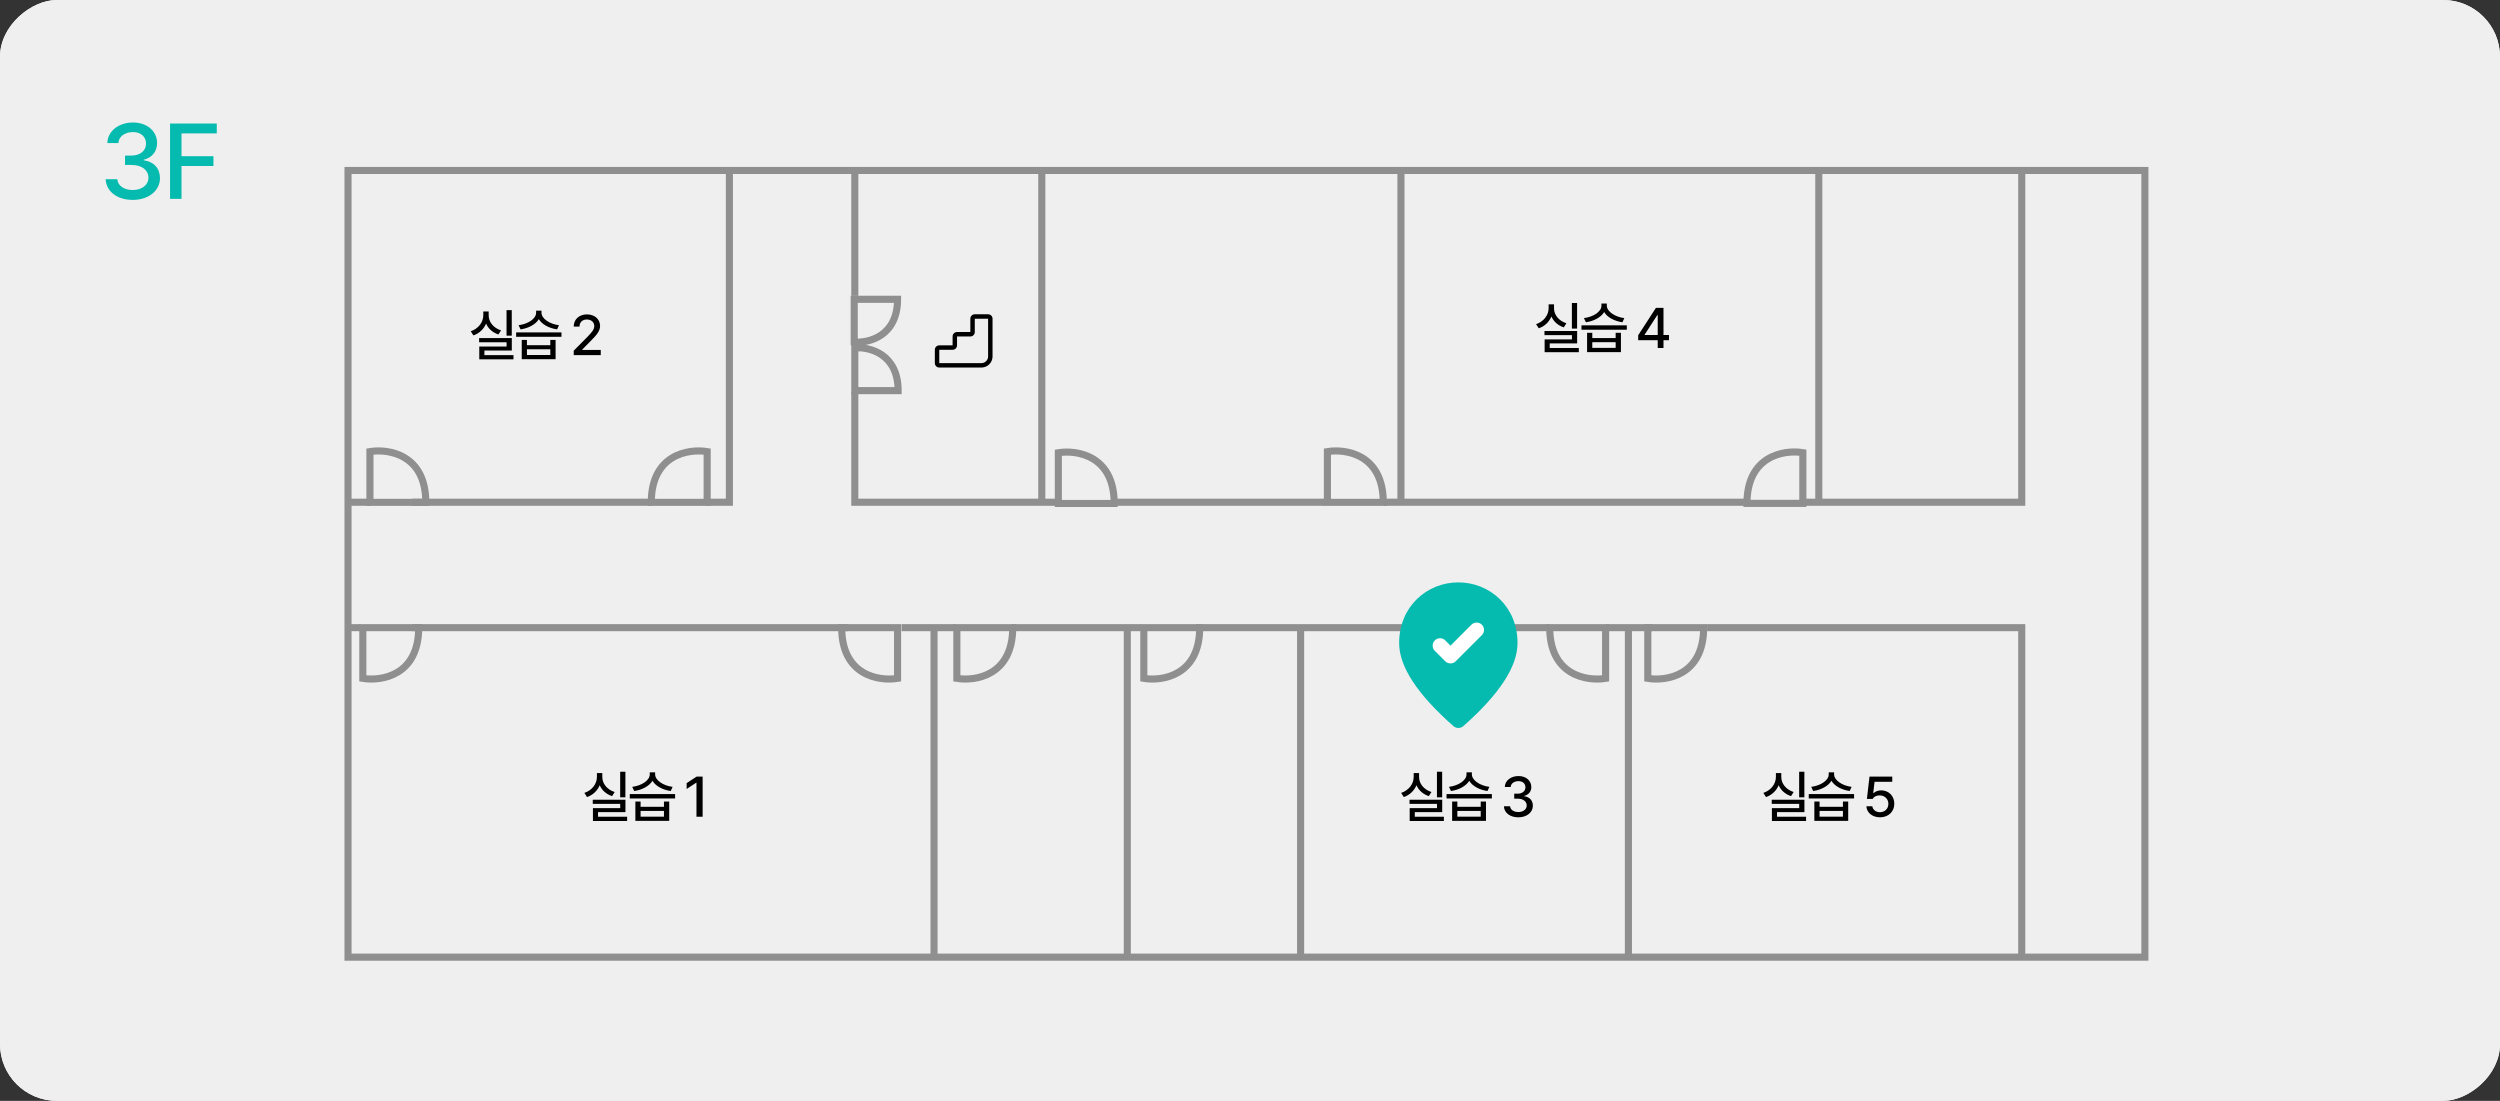<svg width="352" height="155" viewBox="0 0 352 155" fill="none" xmlns="http://www.w3.org/2000/svg">
<rect x="0" y="0" width="352" height="155" fill="#333333" stroke="none"/>
<g clip-path="url(#clip0_396_14190)">
<rect x="352" width="155" height="352" rx="8" transform="rotate(90 352 0)" fill="#EFEFEF"/>
<path d="M284.662 24H302V134.768H284.662M284.662 24V70.715H256.088M284.662 24H256.088M253.76 70.715H256.088M256.088 24V70.715M256.088 24H197.252M246.215 70.715H197.252M194.764 70.715H197.252M197.252 70.715V24M197.252 24H146.684M186.577 70.715H156.798M148.771 70.715H146.684M120.357 55.224V70.715H146.684M120.357 41.659V24M120.357 24H146.684M120.357 24H102.698M146.684 24V70.715M102.698 24H49V70.715M102.698 24V70.715H99.327M91.862 70.715H58.07M52.203 70.715H49M49 70.715V88.374M50.766 88.374H49M49 88.374V134.768H131.514M119.394 88.374H58.07M126.939 88.374H131.514M134.564 88.374H131.514M142.43 88.374H158.724M160.651 88.374H158.724M158.724 88.374V134.768M158.724 134.768H131.514M158.724 134.768H183.125M131.514 134.768V88.374M240.355 88.374H284.662V134.768M284.662 134.768H229.279M229.279 134.768V88.374H232.65H226.068M229.279 134.768H183.125M218.121 88.374H183.125M168.356 88.374H183.125M183.125 88.374V134.768" stroke="#8F8F8F"/>
<path d="M120.276 42.141H126.377C126.377 47.342 122.31 48.321 120.276 48.161V42.141Z" stroke="#8F8F8F"/>
<path d="M120.357 54.999H126.457C126.457 49.798 122.39 48.819 120.357 48.979V54.999Z" stroke="#8F8F8F"/>
<path d="M253.84 70.876H245.974C245.974 64.133 251.218 63.304 253.84 63.732V70.876Z" stroke="#8F8F8F"/>
<path d="M99.568 70.728H91.702C91.702 63.985 96.946 63.156 99.568 63.584V70.728Z" stroke="#8F8F8F"/>
<path d="M232.008 88.374H239.874C239.874 95.116 234.63 95.945 232.008 95.517V88.374Z" stroke="#8F8F8F"/>
<path d="M161.052 88.374H168.918C168.918 95.116 163.674 95.945 161.052 95.517V88.374Z" stroke="#8F8F8F"/>
<path d="M134.725 88.374H142.591C142.591 95.116 137.347 95.945 134.725 95.517V88.374Z" stroke="#8F8F8F"/>
<path d="M51.087 88.374H58.953C58.953 95.116 53.709 95.945 51.087 95.517V88.374Z" stroke="#8F8F8F"/>
<path d="M126.377 88.374H118.511C118.511 95.116 123.755 95.945 126.377 95.517V88.374Z" stroke="#8F8F8F"/>
<path d="M226.068 88.374H218.202C218.202 95.116 223.446 95.945 226.068 95.517V88.374Z" stroke="#8F8F8F"/>
<path d="M186.898 70.728H194.764C194.764 63.985 189.52 63.156 186.898 63.584V70.728Z" stroke="#8F8F8F"/>
<path d="M149.012 70.888H156.878C156.878 64.146 151.634 63.316 149.012 63.745V70.888Z" stroke="#8F8F8F"/>
<path d="M52.087 70.728H59.953C59.953 63.985 54.709 63.156 52.087 63.584V70.728Z" stroke="#8F8F8F"/>
<path d="M18.702 28.146C16.505 28.146 14.938 26.96 14.879 25.231H16.52C16.578 26.169 17.501 26.755 18.688 26.755C19.962 26.755 20.899 26.052 20.899 25.026C20.899 23.986 20.02 23.225 18.512 23.225H17.604V21.906H18.512C19.713 21.906 20.562 21.232 20.562 20.222C20.562 19.255 19.845 18.596 18.717 18.596C17.648 18.596 16.71 19.182 16.666 20.148H15.113C15.157 18.42 16.754 17.248 18.731 17.248C20.811 17.248 22.13 18.566 22.115 20.134C22.13 21.335 21.383 22.214 20.24 22.492V22.565C21.69 22.77 22.525 23.737 22.525 25.085C22.525 26.857 20.899 28.146 18.702 28.146ZM23.944 28V17.395H30.521V18.786H25.556V21.994H30.053V23.371H25.556V28H23.944Z" fill="#05BAAE"/>
<path d="M72.055 43.664V47.266H71.32V43.664H72.055ZM72.062 47.602V49.352H68.203V50H72.297V50.594H67.484V48.789H71.328V48.188H67.461V47.602H72.062ZM68.805 44.391C68.797 45.328 69.477 46.18 70.547 46.516L70.18 47.094C69.363 46.828 68.75 46.273 68.438 45.562C68.117 46.328 67.492 46.938 66.656 47.227L66.281 46.641C67.375 46.273 68.047 45.359 68.047 44.391V43.852H68.805V44.391ZM74.195 47.859V48.602H77.484V47.859H78.227V50.578H73.461V47.859H74.195ZM74.195 49.984H77.484V49.18H74.195V49.984ZM79.055 46.805V47.422H72.672V46.805H79.055ZM76.242 44.039C76.242 44.844 77.359 45.625 78.703 45.789L78.438 46.375C77.301 46.215 76.312 45.68 75.867 44.938C75.41 45.684 74.418 46.215 73.297 46.375L73.016 45.789C74.375 45.617 75.484 44.867 75.484 44.039V43.742H76.242V44.039ZM80.781 50V49.375L82.742 47.398C83.359 46.75 83.672 46.391 83.672 45.898C83.672 45.344 83.219 44.984 82.625 44.984C82 44.984 81.594 45.383 81.594 45.984H80.781C80.773 44.953 81.562 44.266 82.641 44.266C83.734 44.266 84.484 44.953 84.492 45.875C84.484 46.508 84.188 47.008 83.125 48.055L81.977 49.219V49.266H84.586V50H80.781Z" fill="black"/>
<path d="M88.055 108.664V112.266H87.32V108.664H88.055ZM88.062 112.602V114.352H84.203V115H88.297V115.594H83.484V113.789H87.328V113.188H83.461V112.602H88.062ZM84.805 109.391C84.797 110.328 85.477 111.18 86.547 111.516L86.18 112.094C85.363 111.828 84.75 111.273 84.438 110.562C84.117 111.328 83.492 111.938 82.656 112.227L82.281 111.641C83.375 111.273 84.047 110.359 84.047 109.391V108.852H84.805V109.391ZM90.195 112.859V113.602H93.484V112.859H94.227V115.578H89.461V112.859H90.195ZM90.195 114.984H93.484V114.18H90.195V114.984ZM95.055 111.805V112.422H88.672V111.805H95.055ZM92.242 109.039C92.242 109.844 93.359 110.625 94.703 110.789L94.438 111.375C93.301 111.215 92.312 110.68 91.867 109.938C91.41 110.684 90.418 111.215 89.297 111.375L89.016 110.789C90.375 110.617 91.484 109.867 91.484 109.039V108.742H92.242V109.039ZM98.93 109.344V115H98.062V110.203H98.031L96.68 111.086V110.266L98.086 109.344H98.93Z" fill="black"/>
<path d="M203.055 108.664V112.266H202.32V108.664H203.055ZM203.062 112.602V114.352H199.203V115H203.297V115.594H198.484V113.789H202.328V113.188H198.461V112.602H203.062ZM199.805 109.391C199.797 110.328 200.477 111.18 201.547 111.516L201.18 112.094C200.363 111.828 199.75 111.273 199.438 110.562C199.117 111.328 198.492 111.938 197.656 112.227L197.281 111.641C198.375 111.273 199.047 110.359 199.047 109.391V108.852H199.805V109.391ZM205.195 112.859V113.602H208.484V112.859H209.227V115.578H204.461V112.859H205.195ZM205.195 114.984H208.484V114.18H205.195V114.984ZM210.055 111.805V112.422H203.672V111.805H210.055ZM207.242 109.039C207.242 109.844 208.359 110.625 209.703 110.789L209.438 111.375C208.301 111.215 207.312 110.68 206.867 109.938C206.41 110.684 205.418 111.215 204.297 111.375L204.016 110.789C205.375 110.617 206.484 109.867 206.484 109.039V108.742H207.242V109.039ZM213.789 115.078C212.617 115.078 211.781 114.445 211.75 113.523H212.625C212.656 114.023 213.148 114.336 213.781 114.336C214.461 114.336 214.961 113.961 214.961 113.414C214.961 112.859 214.492 112.453 213.688 112.453H213.203V111.75H213.688C214.328 111.75 214.781 111.391 214.781 110.852C214.781 110.336 214.398 109.984 213.797 109.984C213.227 109.984 212.727 110.297 212.703 110.812H211.875C211.898 109.891 212.75 109.266 213.805 109.266C214.914 109.266 215.617 109.969 215.609 110.805C215.617 111.445 215.219 111.914 214.609 112.062V112.102C215.383 112.211 215.828 112.727 215.828 113.445C215.828 114.391 214.961 115.078 213.789 115.078Z" fill="black"/>
<path d="M254.055 108.664V112.266H253.32V108.664H254.055ZM254.062 112.602V114.352H250.203V115H254.297V115.594H249.484V113.789H253.328V113.188H249.461V112.602H254.062ZM250.805 109.391C250.797 110.328 251.477 111.18 252.547 111.516L252.18 112.094C251.363 111.828 250.75 111.273 250.438 110.562C250.117 111.328 249.492 111.938 248.656 112.227L248.281 111.641C249.375 111.273 250.047 110.359 250.047 109.391V108.852H250.805V109.391ZM256.195 112.859V113.602H259.484V112.859H260.227V115.578H255.461V112.859H256.195ZM256.195 114.984H259.484V114.18H256.195V114.984ZM261.055 111.805V112.422H254.672V111.805H261.055ZM258.242 109.039C258.242 109.844 259.359 110.625 260.703 110.789L260.438 111.375C259.301 111.215 258.312 110.68 257.867 109.938C257.41 110.684 256.418 111.215 255.297 111.375L255.016 110.789C256.375 110.617 257.484 109.867 257.484 109.039V108.742H258.242V109.039ZM264.703 115.078C263.633 115.078 262.828 114.422 262.789 113.523H263.625C263.672 114.008 264.133 114.359 264.703 114.359C265.391 114.359 265.883 113.859 265.883 113.188C265.883 112.5 265.375 112 264.664 111.992C264.211 111.992 263.867 112.141 263.672 112.492H262.859L263.227 109.344H266.43V110.078H263.938L263.75 111.664H263.805C264.039 111.438 264.438 111.281 264.867 111.281C265.93 111.281 266.719 112.07 266.719 113.164C266.719 114.281 265.883 115.078 264.703 115.078Z" fill="black"/>
<path d="M136.625 44.875C136.625 44.709 136.691 44.55 136.808 44.433C136.925 44.316 137.084 44.25 137.25 44.25H139.125C139.291 44.25 139.45 44.316 139.567 44.433C139.684 44.55 139.75 44.709 139.75 44.875V50.188C139.75 50.602 139.585 50.999 139.292 51.292C138.999 51.585 138.602 51.75 138.188 51.75H132.25C132.084 51.75 131.925 51.684 131.808 51.567C131.691 51.45 131.625 51.291 131.625 51.125V49.25C131.625 49.084 131.691 48.925 131.808 48.808C131.925 48.691 132.084 48.625 132.25 48.625H134.125V47.375C134.125 47.209 134.191 47.05 134.308 46.933C134.425 46.816 134.584 46.75 134.75 46.75H136.625V44.875ZM139.125 44.875H137.25V46.75C137.25 46.916 137.184 47.075 137.067 47.192C136.95 47.309 136.791 47.375 136.625 47.375H134.75V48.625C134.75 48.791 134.684 48.95 134.567 49.067C134.45 49.184 134.291 49.25 134.125 49.25H132.25V51.125H138.188C138.436 51.125 138.675 51.026 138.85 50.85C139.026 50.675 139.125 50.436 139.125 50.188V44.875Z" fill="black"/>
<path d="M222.055 42.664V46.266H221.32V42.664H222.055ZM222.062 46.602V48.352H218.203V49H222.297V49.594H217.484V47.789H221.328V47.188H217.461V46.602H222.062ZM218.805 43.391C218.797 44.328 219.477 45.18 220.547 45.516L220.18 46.094C219.363 45.828 218.75 45.273 218.438 44.562C218.117 45.328 217.492 45.938 216.656 46.227L216.281 45.641C217.375 45.273 218.047 44.359 218.047 43.391V42.852H218.805V43.391ZM224.195 46.859V47.602H227.484V46.859H228.227V49.578H223.461V46.859H224.195ZM224.195 48.984H227.484V48.18H224.195V48.984ZM229.055 45.805V46.422H222.672V45.805H229.055ZM226.242 43.039C226.242 43.844 227.359 44.625 228.703 44.789L228.438 45.375C227.301 45.215 226.312 44.68 225.867 43.938C225.41 44.684 224.418 45.215 223.297 45.375L223.016 44.789C224.375 44.617 225.484 43.867 225.484 43.039V42.742H226.242V43.039ZM230.656 47.898V47.203L233.156 43.344H234.219V47.172H234.992V47.898H234.219V49H233.406V47.898H230.656ZM231.562 47.172H233.406V44.367H233.344L231.562 47.125V47.172Z" fill="black"/>
<rect width="11" height="12" transform="translate(322 15)" fill="white"/>
<path d="M327.333 12C322.958 12 319 15.354 319 20.542C319 23.854 321.552 27.75 326.646 32.24C327.042 32.583 327.635 32.583 328.031 32.24C333.115 27.75 335.667 23.854 335.667 20.542C335.667 15.354 331.708 12 327.333 12ZM325.49 23.104L324.021 21.635C323.924 21.539 323.848 21.424 323.796 21.299C323.744 21.172 323.717 21.037 323.717 20.901C323.717 20.765 323.744 20.63 323.796 20.504C323.848 20.378 323.924 20.263 324.021 20.167C324.117 20.07 324.232 19.994 324.358 19.942C324.484 19.889 324.619 19.863 324.755 19.863C324.892 19.863 325.027 19.889 325.153 19.942C325.279 19.994 325.393 20.07 325.49 20.167L326.229 20.906L329.177 17.958C329.274 17.862 329.388 17.785 329.514 17.733C329.64 17.681 329.775 17.654 329.911 17.654C330.048 17.654 330.183 17.681 330.309 17.733C330.435 17.785 330.549 17.862 330.646 17.958C330.742 18.055 330.819 18.169 330.871 18.295C330.923 18.421 330.95 18.556 330.95 18.693C330.95 18.829 330.923 18.964 330.871 19.09C330.819 19.216 330.742 19.331 330.646 19.427L326.958 23.115C326.562 23.51 325.896 23.51 325.49 23.104Z" fill="#05BAAE"/>
</g>
<g clip-path="url(#clip1_396_14190)">
<rect x="352" width="155" height="352" rx="8" transform="rotate(90 352 0)" fill="#EFEFEF"/>
<path d="M284.662 24H302V134.768H284.662M284.662 24V70.715H256.088M284.662 24H256.088M253.76 70.715H256.088M256.088 24V70.715M256.088 24H197.252M246.215 70.715H197.252M194.764 70.715H197.252M197.252 70.715V24M197.252 24H146.684M186.577 70.715H156.798M148.771 70.715H146.684M120.357 55.224V70.715H146.684M120.357 41.659V24M120.357 24H146.684M120.357 24H102.698M146.684 24V70.715M102.698 24H49V70.715M102.698 24V70.715H99.327M91.862 70.715H58.07M52.203 70.715H49M49 70.715V88.374M50.766 88.374H49M49 88.374V134.768H131.514M119.394 88.374H58.07M126.939 88.374H131.514M134.564 88.374H131.514M142.43 88.374H158.724M160.651 88.374H158.724M158.724 88.374V134.768M158.724 134.768H131.514M158.724 134.768H183.125M131.514 134.768V88.374M240.355 88.374H284.662V134.768M284.662 134.768H229.279M229.279 134.768V88.374H232.65H226.068M229.279 134.768H183.125M218.121 88.374H183.125M168.356 88.374H183.125M183.125 88.374V134.768" stroke="#8F8F8F"/>
<path d="M120.276 42.141H126.377C126.377 47.342 122.31 48.321 120.276 48.161V42.141Z" stroke="#8F8F8F"/>
<path d="M120.357 54.999H126.457C126.457 49.798 122.39 48.819 120.357 48.979V54.999Z" stroke="#8F8F8F"/>
<path d="M253.84 70.876H245.974C245.974 64.133 251.218 63.304 253.84 63.732V70.876Z" stroke="#8F8F8F"/>
<path d="M99.568 70.728H91.702C91.702 63.985 96.946 63.156 99.568 63.584V70.728Z" stroke="#8F8F8F"/>
<path d="M232.008 88.374H239.874C239.874 95.116 234.63 95.945 232.008 95.517V88.374Z" stroke="#8F8F8F"/>
<path d="M161.052 88.374H168.918C168.918 95.116 163.674 95.945 161.052 95.517V88.374Z" stroke="#8F8F8F"/>
<path d="M134.725 88.374H142.591C142.591 95.116 137.347 95.945 134.725 95.517V88.374Z" stroke="#8F8F8F"/>
<path d="M51.087 88.374H58.953C58.953 95.116 53.709 95.945 51.087 95.517V88.374Z" stroke="#8F8F8F"/>
<path d="M126.377 88.374H118.511C118.511 95.116 123.755 95.945 126.377 95.517V88.374Z" stroke="#8F8F8F"/>
<path d="M226.068 88.374H218.202C218.202 95.116 223.446 95.945 226.068 95.517V88.374Z" stroke="#8F8F8F"/>
<path d="M186.898 70.728H194.764C194.764 63.985 189.52 63.156 186.898 63.584V70.728Z" stroke="#8F8F8F"/>
<path d="M149.012 70.888H156.878C156.878 64.146 151.634 63.316 149.012 63.745V70.888Z" stroke="#8F8F8F"/>
<path d="M52.087 70.728H59.953C59.953 63.985 54.709 63.156 52.087 63.584V70.728Z" stroke="#8F8F8F"/>
<path d="M18.702 28.146C16.505 28.146 14.938 26.96 14.879 25.231H16.52C16.578 26.169 17.501 26.755 18.688 26.755C19.962 26.755 20.899 26.052 20.899 25.026C20.899 23.986 20.02 23.225 18.512 23.225H17.604V21.906H18.512C19.713 21.906 20.562 21.232 20.562 20.222C20.562 19.255 19.845 18.596 18.717 18.596C17.648 18.596 16.71 19.182 16.666 20.148H15.113C15.157 18.42 16.754 17.248 18.731 17.248C20.811 17.248 22.13 18.566 22.115 20.134C22.13 21.335 21.383 22.214 20.24 22.492V22.565C21.69 22.77 22.525 23.737 22.525 25.085C22.525 26.857 20.899 28.146 18.702 28.146ZM23.944 28V17.395H30.521V18.786H25.556V21.994H30.053V23.371H25.556V28H23.944Z" fill="#05BAAE"/>
<path d="M72.055 43.664V47.266H71.32V43.664H72.055ZM72.062 47.602V49.352H68.203V50H72.297V50.594H67.484V48.789H71.328V48.188H67.461V47.602H72.062ZM68.805 44.391C68.797 45.328 69.477 46.18 70.547 46.516L70.18 47.094C69.363 46.828 68.75 46.273 68.438 45.562C68.117 46.328 67.492 46.938 66.656 47.227L66.281 46.641C67.375 46.273 68.047 45.359 68.047 44.391V43.852H68.805V44.391ZM74.195 47.859V48.602H77.484V47.859H78.227V50.578H73.461V47.859H74.195ZM74.195 49.984H77.484V49.18H74.195V49.984ZM79.055 46.805V47.422H72.672V46.805H79.055ZM76.242 44.039C76.242 44.844 77.359 45.625 78.703 45.789L78.438 46.375C77.301 46.215 76.312 45.68 75.867 44.938C75.41 45.684 74.418 46.215 73.297 46.375L73.016 45.789C74.375 45.617 75.484 44.867 75.484 44.039V43.742H76.242V44.039ZM80.781 50V49.375L82.742 47.398C83.359 46.75 83.672 46.391 83.672 45.898C83.672 45.344 83.219 44.984 82.625 44.984C82 44.984 81.594 45.383 81.594 45.984H80.781C80.773 44.953 81.562 44.266 82.641 44.266C83.734 44.266 84.484 44.953 84.492 45.875C84.484 46.508 84.188 47.008 83.125 48.055L81.977 49.219V49.266H84.586V50H80.781Z" fill="black"/>
<path d="M88.055 108.664V112.266H87.32V108.664H88.055ZM88.062 112.602V114.352H84.203V115H88.297V115.594H83.484V113.789H87.328V113.188H83.461V112.602H88.062ZM84.805 109.391C84.797 110.328 85.477 111.18 86.547 111.516L86.18 112.094C85.363 111.828 84.75 111.273 84.438 110.562C84.117 111.328 83.492 111.938 82.656 112.227L82.281 111.641C83.375 111.273 84.047 110.359 84.047 109.391V108.852H84.805V109.391ZM90.195 112.859V113.602H93.484V112.859H94.227V115.578H89.461V112.859H90.195ZM90.195 114.984H93.484V114.18H90.195V114.984ZM95.055 111.805V112.422H88.672V111.805H95.055ZM92.242 109.039C92.242 109.844 93.359 110.625 94.703 110.789L94.438 111.375C93.301 111.215 92.312 110.68 91.867 109.938C91.41 110.684 90.418 111.215 89.297 111.375L89.016 110.789C90.375 110.617 91.484 109.867 91.484 109.039V108.742H92.242V109.039ZM98.93 109.344V115H98.062V110.203H98.031L96.68 111.086V110.266L98.086 109.344H98.93Z" fill="black"/>
<path d="M203.055 108.664V112.266H202.32V108.664H203.055ZM203.062 112.602V114.352H199.203V115H203.297V115.594H198.484V113.789H202.328V113.188H198.461V112.602H203.062ZM199.805 109.391C199.797 110.328 200.477 111.18 201.547 111.516L201.18 112.094C200.363 111.828 199.75 111.273 199.438 110.562C199.117 111.328 198.492 111.938 197.656 112.227L197.281 111.641C198.375 111.273 199.047 110.359 199.047 109.391V108.852H199.805V109.391ZM205.195 112.859V113.602H208.484V112.859H209.227V115.578H204.461V112.859H205.195ZM205.195 114.984H208.484V114.18H205.195V114.984ZM210.055 111.805V112.422H203.672V111.805H210.055ZM207.242 109.039C207.242 109.844 208.359 110.625 209.703 110.789L209.438 111.375C208.301 111.215 207.312 110.68 206.867 109.938C206.41 110.684 205.418 111.215 204.297 111.375L204.016 110.789C205.375 110.617 206.484 109.867 206.484 109.039V108.742H207.242V109.039ZM213.789 115.078C212.617 115.078 211.781 114.445 211.75 113.523H212.625C212.656 114.023 213.148 114.336 213.781 114.336C214.461 114.336 214.961 113.961 214.961 113.414C214.961 112.859 214.492 112.453 213.688 112.453H213.203V111.75H213.688C214.328 111.75 214.781 111.391 214.781 110.852C214.781 110.336 214.398 109.984 213.797 109.984C213.227 109.984 212.727 110.297 212.703 110.812H211.875C211.898 109.891 212.75 109.266 213.805 109.266C214.914 109.266 215.617 109.969 215.609 110.805C215.617 111.445 215.219 111.914 214.609 112.062V112.102C215.383 112.211 215.828 112.727 215.828 113.445C215.828 114.391 214.961 115.078 213.789 115.078Z" fill="black"/>
<path d="M254.055 108.664V112.266H253.32V108.664H254.055ZM254.062 112.602V114.352H250.203V115H254.297V115.594H249.484V113.789H253.328V113.188H249.461V112.602H254.062ZM250.805 109.391C250.797 110.328 251.477 111.18 252.547 111.516L252.18 112.094C251.363 111.828 250.75 111.273 250.438 110.562C250.117 111.328 249.492 111.938 248.656 112.227L248.281 111.641C249.375 111.273 250.047 110.359 250.047 109.391V108.852H250.805V109.391ZM256.195 112.859V113.602H259.484V112.859H260.227V115.578H255.461V112.859H256.195ZM256.195 114.984H259.484V114.18H256.195V114.984ZM261.055 111.805V112.422H254.672V111.805H261.055ZM258.242 109.039C258.242 109.844 259.359 110.625 260.703 110.789L260.438 111.375C259.301 111.215 258.312 110.68 257.867 109.938C257.41 110.684 256.418 111.215 255.297 111.375L255.016 110.789C256.375 110.617 257.484 109.867 257.484 109.039V108.742H258.242V109.039ZM264.703 115.078C263.633 115.078 262.828 114.422 262.789 113.523H263.625C263.672 114.008 264.133 114.359 264.703 114.359C265.391 114.359 265.883 113.859 265.883 113.188C265.883 112.5 265.375 112 264.664 111.992C264.211 111.992 263.867 112.141 263.672 112.492H262.859L263.227 109.344H266.43V110.078H263.938L263.75 111.664H263.805C264.039 111.438 264.438 111.281 264.867 111.281C265.93 111.281 266.719 112.07 266.719 113.164C266.719 114.281 265.883 115.078 264.703 115.078Z" fill="black"/>
<path d="M136.625 44.875C136.625 44.709 136.691 44.55 136.808 44.433C136.925 44.316 137.084 44.25 137.25 44.25H139.125C139.291 44.25 139.45 44.316 139.567 44.433C139.684 44.55 139.75 44.709 139.75 44.875V50.188C139.75 50.602 139.585 50.999 139.292 51.292C138.999 51.585 138.602 51.75 138.188 51.75H132.25C132.084 51.75 131.925 51.684 131.808 51.567C131.691 51.45 131.625 51.291 131.625 51.125V49.25C131.625 49.084 131.691 48.925 131.808 48.808C131.925 48.691 132.084 48.625 132.25 48.625H134.125V47.375C134.125 47.209 134.191 47.05 134.308 46.933C134.425 46.816 134.584 46.75 134.75 46.75H136.625V44.875ZM139.125 44.875H137.25V46.75C137.25 46.916 137.184 47.075 137.067 47.192C136.95 47.309 136.791 47.375 136.625 47.375H134.75V48.625C134.75 48.791 134.684 48.95 134.567 49.067C134.45 49.184 134.291 49.25 134.125 49.25H132.25V51.125H138.188C138.436 51.125 138.675 51.026 138.85 50.85C139.026 50.675 139.125 50.436 139.125 50.188V44.875Z" fill="black"/>
<path d="M222.055 42.664V46.266H221.32V42.664H222.055ZM222.062 46.602V48.352H218.203V49H222.297V49.594H217.484V47.789H221.328V47.188H217.461V46.602H222.062ZM218.805 43.391C218.797 44.328 219.477 45.18 220.547 45.516L220.18 46.094C219.363 45.828 218.75 45.273 218.438 44.562C218.117 45.328 217.492 45.938 216.656 46.227L216.281 45.641C217.375 45.273 218.047 44.359 218.047 43.391V42.852H218.805V43.391ZM224.195 46.859V47.602H227.484V46.859H228.227V49.578H223.461V46.859H224.195ZM224.195 48.984H227.484V48.18H224.195V48.984ZM229.055 45.805V46.422H222.672V45.805H229.055ZM226.242 43.039C226.242 43.844 227.359 44.625 228.703 44.789L228.438 45.375C227.301 45.215 226.312 44.68 225.867 43.938C225.41 44.684 224.418 45.215 223.297 45.375L223.016 44.789C224.375 44.617 225.484 43.867 225.484 43.039V42.742H226.242V43.039ZM230.656 47.898V47.203L233.156 43.344H234.219V47.172H234.992V47.898H234.219V49H233.406V47.898H230.656ZM231.562 47.172H233.406V44.367H233.344L231.562 47.125V47.172Z" fill="black"/>
<rect width="11" height="12" transform="translate(200 85)" fill="white"/>
<path d="M205.333 82C200.958 82 197 85.354 197 90.542C197 93.854 199.552 97.75 204.646 102.24C205.042 102.583 205.635 102.583 206.031 102.24C211.115 97.75 213.667 93.854 213.667 90.542C213.667 85.354 209.708 82 205.333 82ZM203.49 93.104L202.021 91.635C201.924 91.539 201.848 91.424 201.796 91.299C201.744 91.172 201.717 91.037 201.717 90.901C201.717 90.765 201.744 90.63 201.796 90.504C201.848 90.378 201.924 90.263 202.021 90.167C202.117 90.07 202.232 89.994 202.358 89.942C202.484 89.889 202.619 89.862 202.755 89.862C202.892 89.862 203.027 89.889 203.153 89.942C203.279 89.994 203.393 90.07 203.49 90.167L204.229 90.906L207.177 87.958C207.274 87.862 207.388 87.785 207.514 87.733C207.64 87.681 207.775 87.654 207.911 87.654C208.048 87.654 208.183 87.681 208.309 87.733C208.435 87.785 208.549 87.862 208.646 87.958C208.742 88.055 208.819 88.169 208.871 88.295C208.923 88.421 208.95 88.556 208.95 88.693C208.95 88.829 208.923 88.964 208.871 89.09C208.819 89.216 208.742 89.331 208.646 89.427L204.958 93.115C204.562 93.51 203.896 93.51 203.49 93.104Z" fill="#05BAAE"/>
</g>
<defs>
<clipPath id="clip0_396_14190">
<rect x="352" width="155" height="352" rx="8" transform="rotate(90 352 0)" fill="white"/>
</clipPath>
<clipPath id="clip1_396_14190">
<rect x="352" width="155" height="352" rx="8" transform="rotate(90 352 0)" fill="white"/>
</clipPath>
</defs>
</svg>
